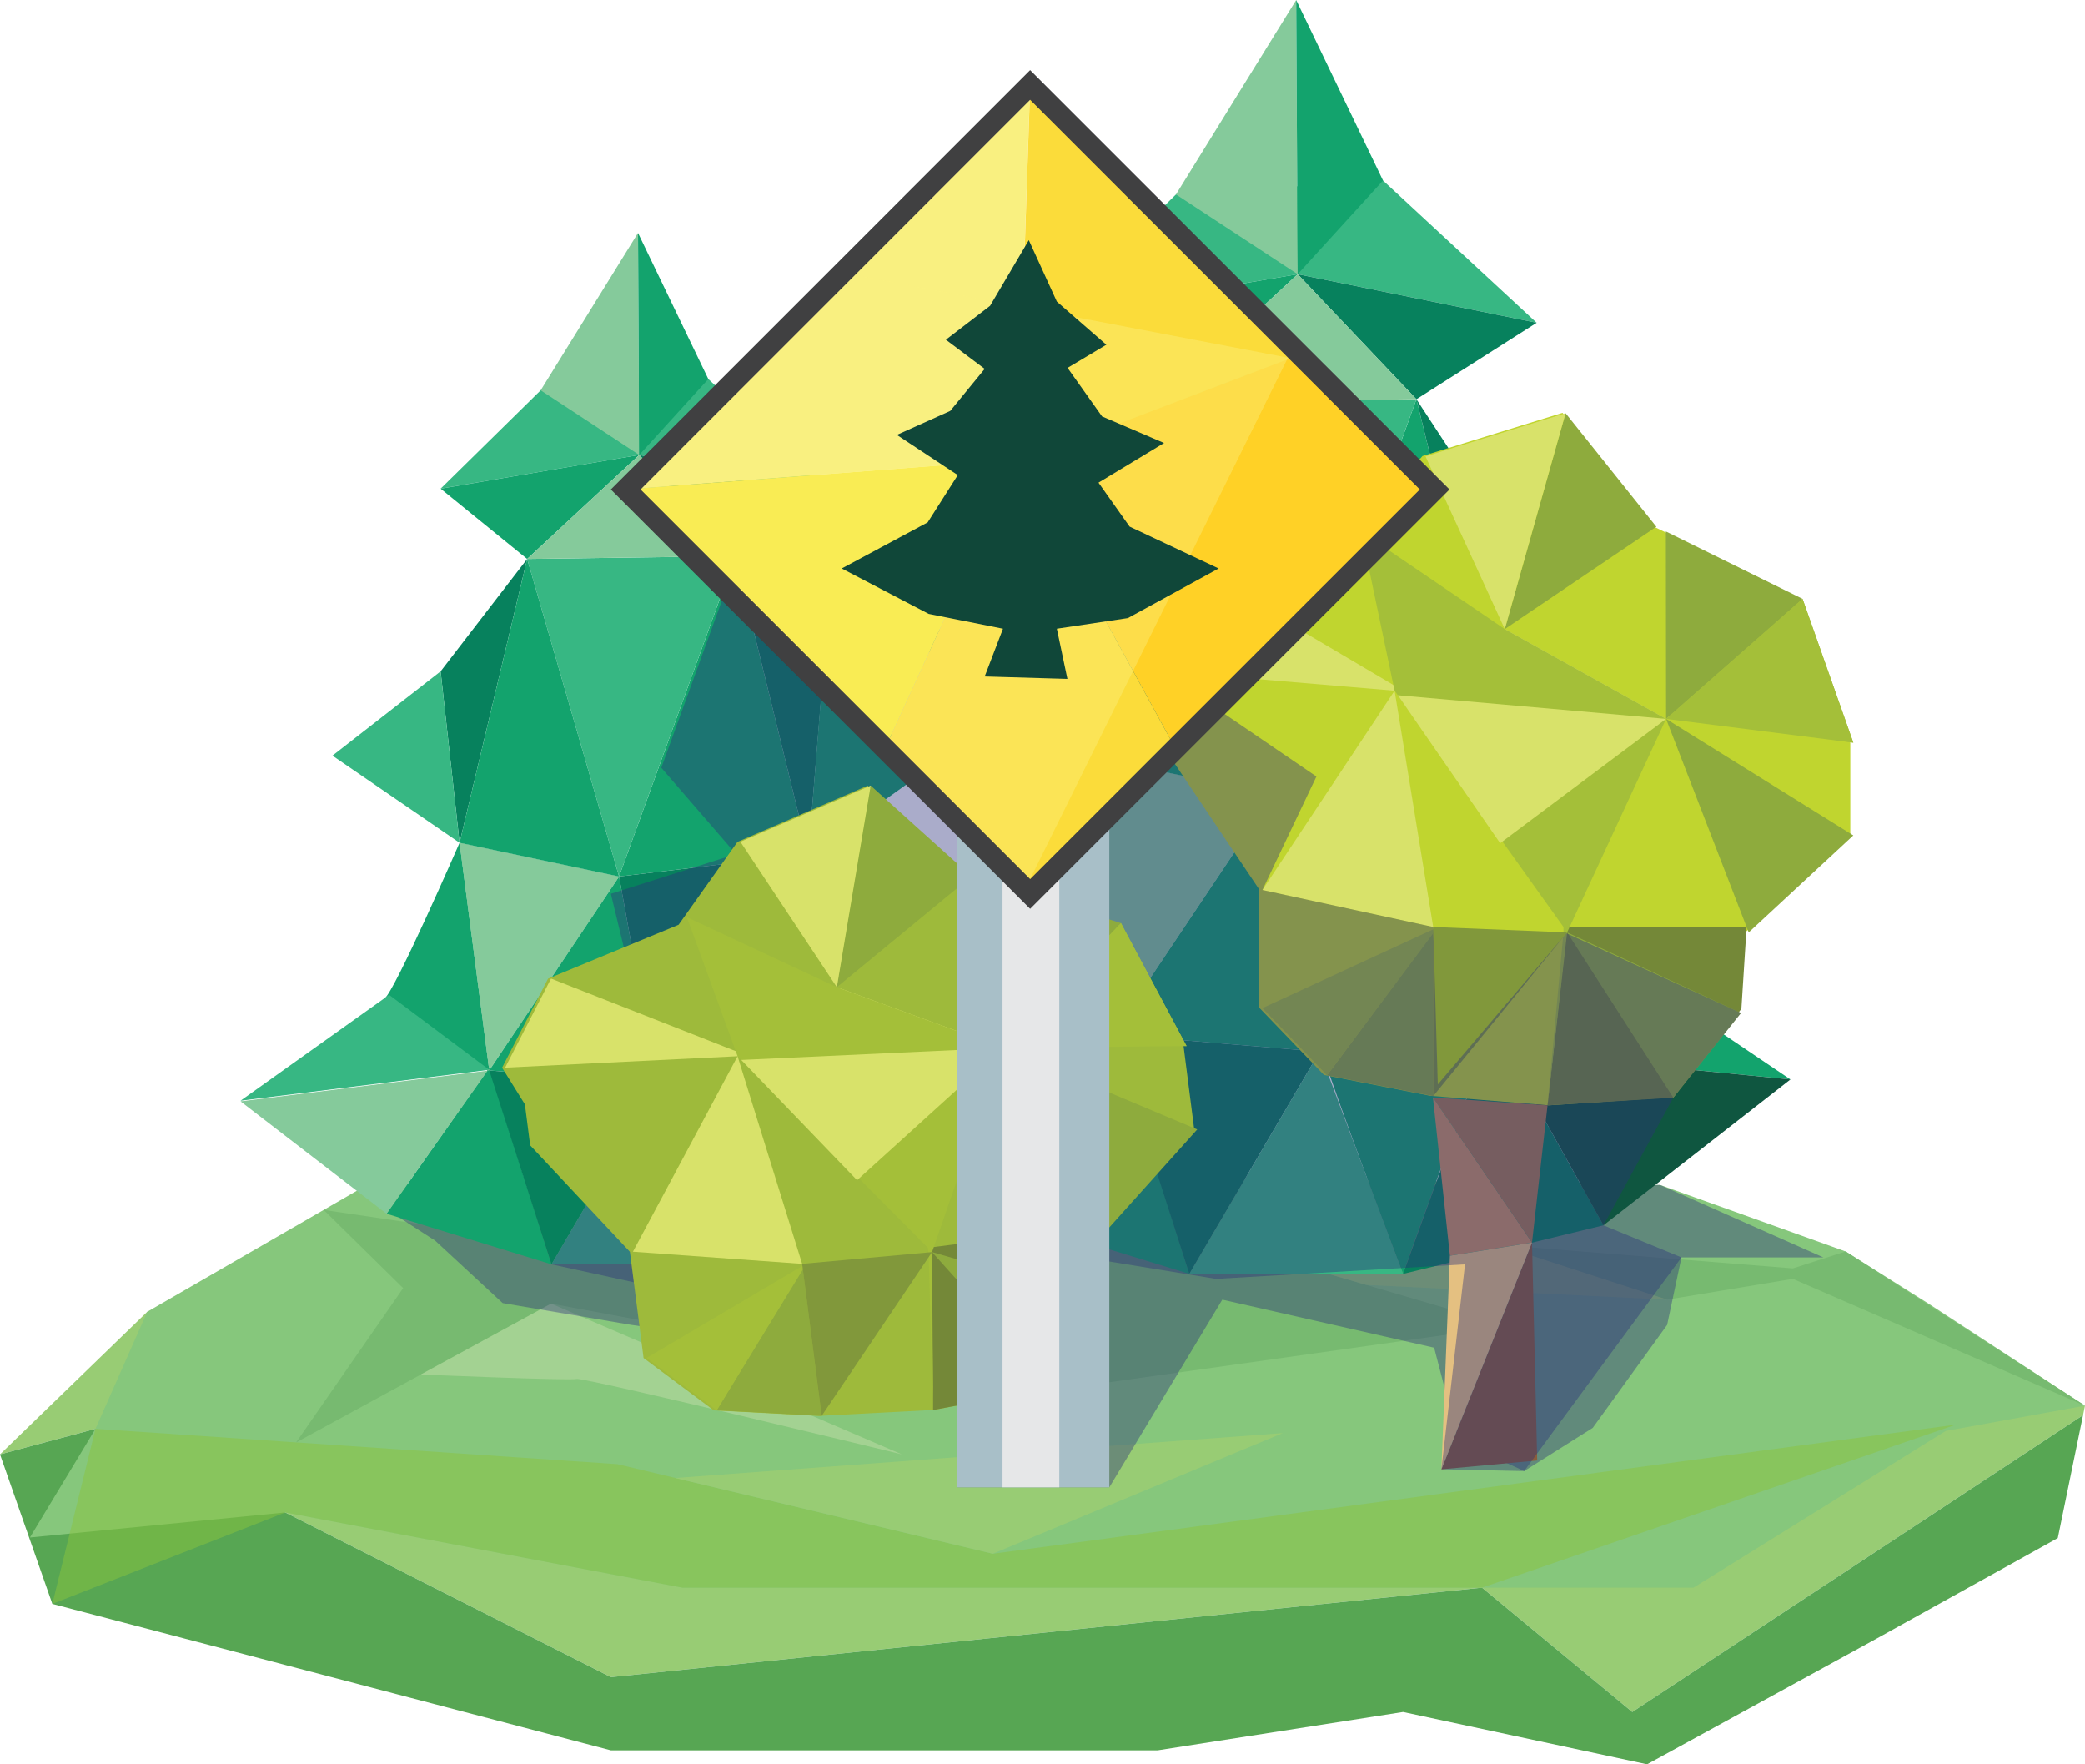 <?xml version="1.0" encoding="utf-8"?>
<!-- Generator: Adobe Illustrator 15.1.0, SVG Export Plug-In . SVG Version: 6.00 Build 0)  -->
<!DOCTYPE svg PUBLIC "-//W3C//DTD SVG 1.1//EN" "http://www.w3.org/Graphics/SVG/1.1/DTD/svg11.dtd">
<svg version="1.1" id="Layer_1" xmlns="http://www.w3.org/2000/svg" xmlns:xlink="http://www.w3.org/1999/xlink" x="0px" y="0px"
	 width="75.588px" height="63.959px" viewBox="0 0 75.588 63.959" enable-background="new 0 0 75.588 63.959" xml:space="preserve">
<g>
	<polygon fill="#98CC74" points="10.342,54.829 22.145,60.799 53.727,57.555 59.176,62.063 75.518,51.302 75.588,50.958 
		5.338,47.554 0,52.723 3.461,51.797 	"/>
	<polygon fill="#57A653" points="22.145,63.453 41.971,63.453 50.866,62.063 59.712,63.959 68.025,59.407 74.602,55.757 
		75.518,51.302 59.176,62.063 53.727,57.555 22.145,60.799 10.342,54.829 3.461,51.797 0,52.723 1.897,58.144 	"/>
	<polyline fill="#86C77C" points="70.539,51.874 75.588,50.958 69.892,47.243 66.91,45.367 60.186,42.957 35.995,42.636 
		24.879,43.298 13.472,42.858 5.338,47.554 3.461,51.797 1.083,55.737 10.342,54.829 24.733,57.555 51.762,57.555 61.396,57.555 
		70.539,51.874 	"/>
	<polygon opacity="0.5" fill="#8BC53F" points="70.908,51.646 35.995,56.325 22.383,53.078 3.461,51.797 1.897,58.144 
		10.342,54.829 24.733,57.555 53.727,57.555 	"/>
	<polygon fill="#77BA70" points="11.735,43.861 14.616,46.696 10.734,52.291 19.979,47.258 37.414,50.504 54.653,48.075 
		40.229,43.861 47.255,43.115 58.635,42.904 35.995,42.636 28.671,46.36 	"/>
	<polygon fill="#98CC74" points="24.482,53.58 46.504,51.952 35.995,56.325 	"/>
	<polygon fill="#93CA74" points="23.581,45.609 28.671,46.36 35.995,42.636 35.995,42.636 24.879,43.298 	"/>
	<path fill="#A3D292" d="M15.258,49.827l4.722-2.569l12.713,5.465c0,0-11.51-2.799-11.789-2.733
		C20.625,50.056,15.258,49.827,15.258,49.827z"/>
	<polygon fill="#77BA70" points="60.439,47.114 54,45.102 64.998,45.981 66.91,45.367 75.588,50.958 64.998,46.36 	"/>
	<path fill="#98CC74" d="M54.326,45.128l6.113,1.986l-10.906-0.535c0,0-8.453-2.47-8.648-2.527
		C40.688,43.994,54.326,45.128,54.326,45.128z"/>
	<polygon opacity="0.4" fill="#2C307B" points="57.742,51.763 60.439,48.029 60.959,45.583 66.105,45.583 60.186,42.957 
		48.92,42.957 36.927,41.789 18.224,42.703 14.338,44.05 15.773,44.972 18.224,47.239 22.888,48.029 27.173,48.654 33.501,48.856 
		36.345,48.856 34.69,53.918 40.217,53.918 44.313,47.114 51.992,48.856 52.872,52.237 55.257,53.328 	"/>
	<g>
		<polygon fill="#37B783" points="19.601,14.149 15.974,17.715 23.174,16.493 30.188,17.919 25.679,13.741 		"/>
		<polygon fill="#85CA9B" points="19.601,14.149 23.174,16.493 23.13,8.444 		"/>
		<polygon fill="#8CCC9A" points="16.661,30.552 22.443,31.775 17.737,38.805 		"/>
		<polygon fill="#13A36D" points="23.13,8.444 23.174,16.493 25.679,13.741 		"/>
		<polygon fill="#13A36D" points="15.974,17.715 23.174,16.493 19.111,20.263 		"/>
		<polygon fill="#13A36D" points="26.658,20.16 22.443,31.775 29.305,30.96 		"/>
		<polygon fill="#13A36D" points="22.443,31.775 17.737,38.805 23.815,39.313 		"/>
		<path fill="#13A36D" d="M16.661,30.552l1.077,8.253c0,0-4.166-2.366-3.797-2.608C14.308,35.951,16.661,30.552,16.661,30.552z"/>
		<polygon fill="#07815D" points="15.974,24.337 16.661,30.552 19.111,20.263 		"/>
		<path fill="#13A36D" d="M23.723,38.805c0,0,0.046,0.148,0.124,0.398c0.486,1.563,2.419,6.631,2.419,6.631
			c0.196-0.61,2.549-7.029,2.549-7.029l0.49-7.845L23.723,38.805z"/>
		<polygon fill="#13A36D" points="19.994,45.834 17.737,38.702 14.014,43.999 		"/>
		<polygon fill="#07815D" points="30.188,17.919 23.174,16.493 26.658,20.16 		"/>
		<polygon fill="#07815D" points="26.658,20.16 29.305,30.96 29.796,24.949 		"/>
		<polygon fill="#07815D" points="22.443,31.775 29.305,30.96 23.815,39.313 		"/>
		<polygon fill="#07815D" points="17.737,38.805 19.994,45.834 23.815,39.313 		"/>
		<polygon fill="#07815D" points="26.267,45.834 28.815,38.805 29.305,30.96 32.051,36.36 29.305,39.313 32.148,44.408 		"/>
		<polygon fill="#13A36D" points="34.012,27.615 29.796,24.867 29.305,30.979 		"/>
		<polygon fill="#37B783" points="15.974,24.337 16.661,30.552 12.053,27.393 		"/>
		<polygon fill="#37B783" points="19.111,20.263 22.443,31.775 26.658,20.16 		"/>
		<polygon fill="#37B783" points="17.737,38.782 8.72,39.903 14.108,36.066 		"/>
		<polygon fill="#85CA9B" points="19.111,20.263 23.174,16.493 26.658,20.16 		"/>
		<polygon fill="#85CA9B" points="16.661,30.552 17.737,38.805 8.72,39.926 14.014,43.999 18.712,37.351 22.443,31.775 		"/>
		<polygon fill="#13A36D" points="22.443,31.775 19.111,20.263 16.661,30.552 		"/>
		<polygon fill="#37B783" points="23.815,39.313 29.305,30.96 28.815,38.805 23.815,39.313 26.267,45.834 19.994,45.834 		"/>
		<polygon fill="#13A36D" points="32.051,36.36 37.639,40.13 29.305,39.313 		"/>
		<polygon fill="#0F5640" points="37.639,40.13 32.148,44.408 29.305,39.313 		"/>
	</g>
	<g>
		<polygon fill="#37B783" points="42.633,7.048 38.154,11.45 47.045,9.94 55.709,11.701 50.14,6.544 		"/>
		<polygon fill="#85CA9B" points="42.633,7.048 47.045,9.94 46.991,0 		"/>
		<polygon fill="#8CCC9A" points="39.001,27.306 46.145,28.814 40.332,37.497 		"/>
		<polygon fill="#13A36D" points="46.991,0 47.045,9.94 50.14,6.544 		"/>
		<polygon fill="#13A36D" points="38.154,11.45 47.045,9.94 42.029,14.597 		"/>
		<polygon fill="#13A36D" points="51.35,14.473 46.145,28.814 54.619,27.807 		"/>
		<polygon fill="#13A36D" points="46.145,28.814 40.332,37.497 47.84,38.125 		"/>
		<path fill="#13A36D" d="M39.001,27.306l1.331,10.191c0,0-5.146-2.923-4.691-3.224C36.096,33.974,39.001,27.306,39.001,27.306z"/>
		<polygon fill="#07815D" points="38.154,19.629 39.001,27.306 42.029,14.597 		"/>
		<path fill="#13A36D" d="M47.725,37.497c0,0,0.057,0.184,0.152,0.49c0.601,1.931,2.989,8.192,2.989,8.192
			c0.242-0.755,3.147-8.683,3.147-8.683l0.605-9.69L47.725,37.497z"/>
		<polygon fill="#13A36D" points="43.117,46.18 40.332,37.371 35.732,43.915 		"/>
		<polygon fill="#07815D" points="55.709,11.701 47.045,9.94 51.35,14.473 		"/>
		<polygon fill="#07815D" points="51.35,14.473 54.619,27.807 55.226,20.386 		"/>
		<polygon fill="#07815D" points="46.145,28.814 54.619,27.807 47.84,38.125 		"/>
		<polygon fill="#07815D" points="40.332,37.497 43.117,46.18 47.84,38.125 		"/>
		<polygon fill="#07815D" points="50.866,46.18 54.014,37.497 54.619,27.807 58.01,34.477 54.619,38.125 58.131,44.419 		"/>
		<polygon fill="#13A36D" points="60.432,23.679 55.226,20.283 54.619,27.832 		"/>
		<polygon fill="#37B783" points="38.154,19.629 39.001,27.306 33.311,23.405 		"/>
		<polygon fill="#37B783" points="42.029,14.597 46.145,28.814 51.35,14.473 		"/>
		<polygon fill="#37B783" points="40.332,37.47 29.194,38.854 35.85,34.115 		"/>
		<polygon fill="#85CA9B" points="42.029,14.597 47.045,9.94 51.35,14.473 		"/>
		<polygon fill="#85CA9B" points="39.001,27.306 40.332,37.497 29.194,38.881 35.732,43.915 41.534,35.7 46.145,28.814 		"/>
		<polygon fill="#13A36D" points="46.145,28.814 42.029,14.597 39.001,27.306 		"/>
		<polygon fill="#37B783" points="47.84,38.125 54.619,27.807 54.014,37.497 47.84,38.125 50.866,46.18 43.117,46.18 		"/>
		<polygon fill="#13A36D" points="58.01,34.477 64.91,39.132 54.619,38.125 		"/>
		<polygon fill="#0F5640" points="64.91,39.132 58.131,44.419 54.619,38.125 		"/>
	</g>
	<g>
		<polygon fill="#C0D52F" points="49.004,19.523 51.57,16.532 56.646,14.966 59.939,19.082 65.238,21.696 67.08,26.91 67.08,30.272 
			63.286,33.788 63.007,36.708 60.552,39.781 56.145,40.071 51.85,39.725 48,38.97 45.656,36.535 45.656,32.251 42.477,27.518 
			42.477,25.866 41.807,24.296 43.928,20.996 		"/>
		<polyline fill="#748838" points="63.32,33.605 63.131,36.571 60.662,39.793 56.103,40.071 56.813,33.605 		"/>
		<polygon fill="#8EAB3D" points="67.189,30.285 60.401,26.061 63.396,33.801 		"/>
		<polygon fill="#8EAB3D" points="63.117,36.722 56.813,33.801 60.662,39.793 		"/>
		<polygon fill="#8EAB3D" points="51.959,39.736 51.959,33.801 48.111,38.982 		"/>
		<polygon fill="#8EAB3D" points="56.757,14.979 54.553,22.806 60.049,19.096 		"/>
		<polygon fill="#A4BF39" points="65.349,21.71 60.496,25.879 67.189,26.923 		"/>
		<polygon fill="#A4BF39" points="52.125,33.613 45.767,36.546 48.111,38.982 		"/>
		<polygon fill="#D8E26A" points="54.553,22.806 56.757,14.979 51.68,16.545 54.553,22.806 50.621,24.893 44.039,21.009 
			41.918,24.309 50.559,25.039 60.401,26.061 		"/>
		<path fill="#D8E26A" d="M45.767,32.263"/>
		<polygon fill="#D8E26A" points="51.959,33.605 50.559,25.039 45.767,32.263 		"/>
		<path fill="#D8E26A" d="M56.681,33.605"/>
		<polyline fill="#A4BF39" points="56.681,33.801 56.103,40.071 56.813,33.801 60.401,26.061 54.553,22.806 49.346,19.266 
			50.559,25.039 56.681,33.605 		"/>
		<polygon fill="#8EAB3D" points="60.393,19.266 60.401,26.061 65.349,21.71 		"/>
		<polygon fill="#81983B" points="51.959,33.605 51.959,39.736 56.813,33.801 		"/>
		<polygon fill="#D8E26A" points="50.678,25.204 54.386,30.567 60.401,26.061 		"/>
		<polyline fill="none" points="56.813,33.801 56.787,33.832 51.959,39.736 56.103,40.071 55.54,45.044 55.728,52.945 
			52.256,53.265 52.564,45.521 51.949,39.786 		"/>
		<polygon fill="#A87C4F" points="55.54,45.044 51.949,39.786 56.103,40.071 		"/>
		<polygon fill="#8A5D3B" points="55.54,45.044 52.256,53.265 55.728,52.945 		"/>
		<polygon fill="#CB9260" points="55.54,45.044 51.949,39.786 52.564,45.521 		"/>
		<polygon fill="#E4C081" points="52.564,45.521 55.54,45.044 52.256,53.265 52.256,53.265 		"/>
		<polygon fill="#A4BF39" points="65.349,21.71 60.401,26.061 67.189,26.923 		"/>
	</g>
	<polygon opacity="0.4" fill="#2C307B" points="19.994,45.834 23.815,39.313 22.145,32.4 26.68,30.96 23.974,27.832 26.267,21.505 
		37.973,16.759 44.086,25.67 47.725,28.149 45.767,32.263 51.959,33.605 52.125,39.313 56.787,33.832 63.117,36.722 60.662,39.793 
		58.131,44.419 60.959,45.583 55.257,53.328 52.256,53.265 53.112,45.834 44.086,46.361 35.995,45.044 34.012,42.753 33.472,45.102 
		25.874,47.114 	"/>
	<g>
		<polygon fill="#9EBA3B" points="24.601,33.524 26.735,30.52 31.456,28.481 35.109,31.773 40.528,33.467 42.908,37.922 
			43.295,40.946 40.039,44.575 40.105,47.237 38.09,50.303 33.869,51.11 29.68,51.329 25.876,51.128 23.331,49.229 22.836,45.38 
			19.22,41.52 19.029,40.035 18.202,38.705 19.869,35.477 		"/>
		<polyline fill="#748838" points="40.053,44.408 40.211,47.098 38.197,50.299 33.827,51.114 33.767,45.217 		"/>
		<polygon fill="#8EAB3D" points="43.404,40.944 36.362,37.987 40.146,44.574 		"/>
		<polygon fill="#8EAB3D" points="40.215,47.234 33.789,45.39 38.197,50.299 		"/>
		<polygon fill="#8EAB3D" points="29.788,51.327 29.104,45.991 25.983,51.126 		"/>
		<polygon fill="#8EAB3D" points="31.564,28.479 30.338,35.787 35.217,31.77 		"/>
		<polygon fill="#A4BF39" points="40.637,33.464 36.431,37.813 43.017,37.921 		"/>
		<polygon fill="#A4BF39" points="29.24,45.802 23.439,49.228 25.983,51.126 		"/>
		<polygon fill="#D8E26A" points="30.338,35.787 31.564,28.479 26.841,30.515 30.338,35.787 26.782,38.149 19.977,35.475 
			18.312,38.704 26.739,38.29 36.362,37.987 		"/>
		<path fill="#D8E26A" d="M22.945,45.376"/>
		<polygon fill="#D8E26A" points="29.08,45.816 26.739,38.29 22.945,45.376 		"/>
		<path fill="#D8E26A" d="M33.638,45.232"/>
		<polyline fill="#A4BF39" points="33.662,45.407 33.827,51.114 33.789,45.39 36.362,37.987 30.338,35.787 24.902,33.25 
			26.739,38.29 33.638,45.232 		"/>
		<polygon fill="#8EAB3D" points="35.568,31.881 36.362,37.987 40.637,33.464 		"/>
		<polygon fill="#81983B" points="29.08,45.816 29.788,51.327 33.789,45.39 		"/>
		<polygon fill="#D8E26A" points="26.872,38.425 31.071,42.784 36.362,37.987 		"/>
		<polygon fill="#A4BF39" points="40.637,33.464 36.362,37.987 43.017,37.921 		"/>
	</g>
	<g>
		<g>
			<rect x="34.69" y="28.149" fill="#A8BFC8" width="5.526" height="25.769"/>
			<g>
				<rect x="36.345" y="28.149" fill="#E6E7E8" width="2.058" height="25.769"/>
			</g>
		</g>
		<g>
			<g>
				<polygon fill="#F9F080" points="37.346,3.08 36.888,16.659 22.684,17.744 				"/>
				<polygon fill="#FBDC3A" points="32.08,27.138 36.888,16.659 42.615,27.138 37.346,32.406 				"/>
				<path fill="#FFD126" d="M47.053,12.785c-0.473,0.367-10.165,3.874-10.165,3.874l5.727,10.479l9.396-9.394L47.053,12.785z"/>
				<polygon fill="#FBDC3A" points="37.346,3.179 36.888,16.759 47.053,12.885 				"/>
				<polygon fill="#F9EA37" points="36.888,16.659 32.08,27.138 22.684,17.744 				"/>
				<polygon opacity="0.4" fill="#FAF180" points="30.997,9.969 46.693,12.966 37.346,31.868 22.684,18.281 				"/>
				<path fill="#404041" d="M37.346,32.946L22.145,17.744L37.346,2.542l15.203,15.202L37.346,32.946z M23.223,17.744l14.124,14.124
					l14.126-14.124L37.346,3.618L23.223,17.744z"/>
			</g>
			<polygon fill="#104739" points="37.298,8.705 35.893,11.086 34.291,12.315 35.698,13.372 34.449,14.897 32.514,15.766 
				34.722,17.223 33.63,18.938 30.515,20.608 33.667,22.255 36.361,22.792 35.698,24.523 38.697,24.611 38.314,22.792 
				40.889,22.407 44.18,20.608 40.953,19.091 39.824,17.497 42.201,16.06 39.953,15.096 38.703,13.336 40.109,12.497 38.314,10.932 
							"/>
		</g>
	</g>
</g>
</svg>
